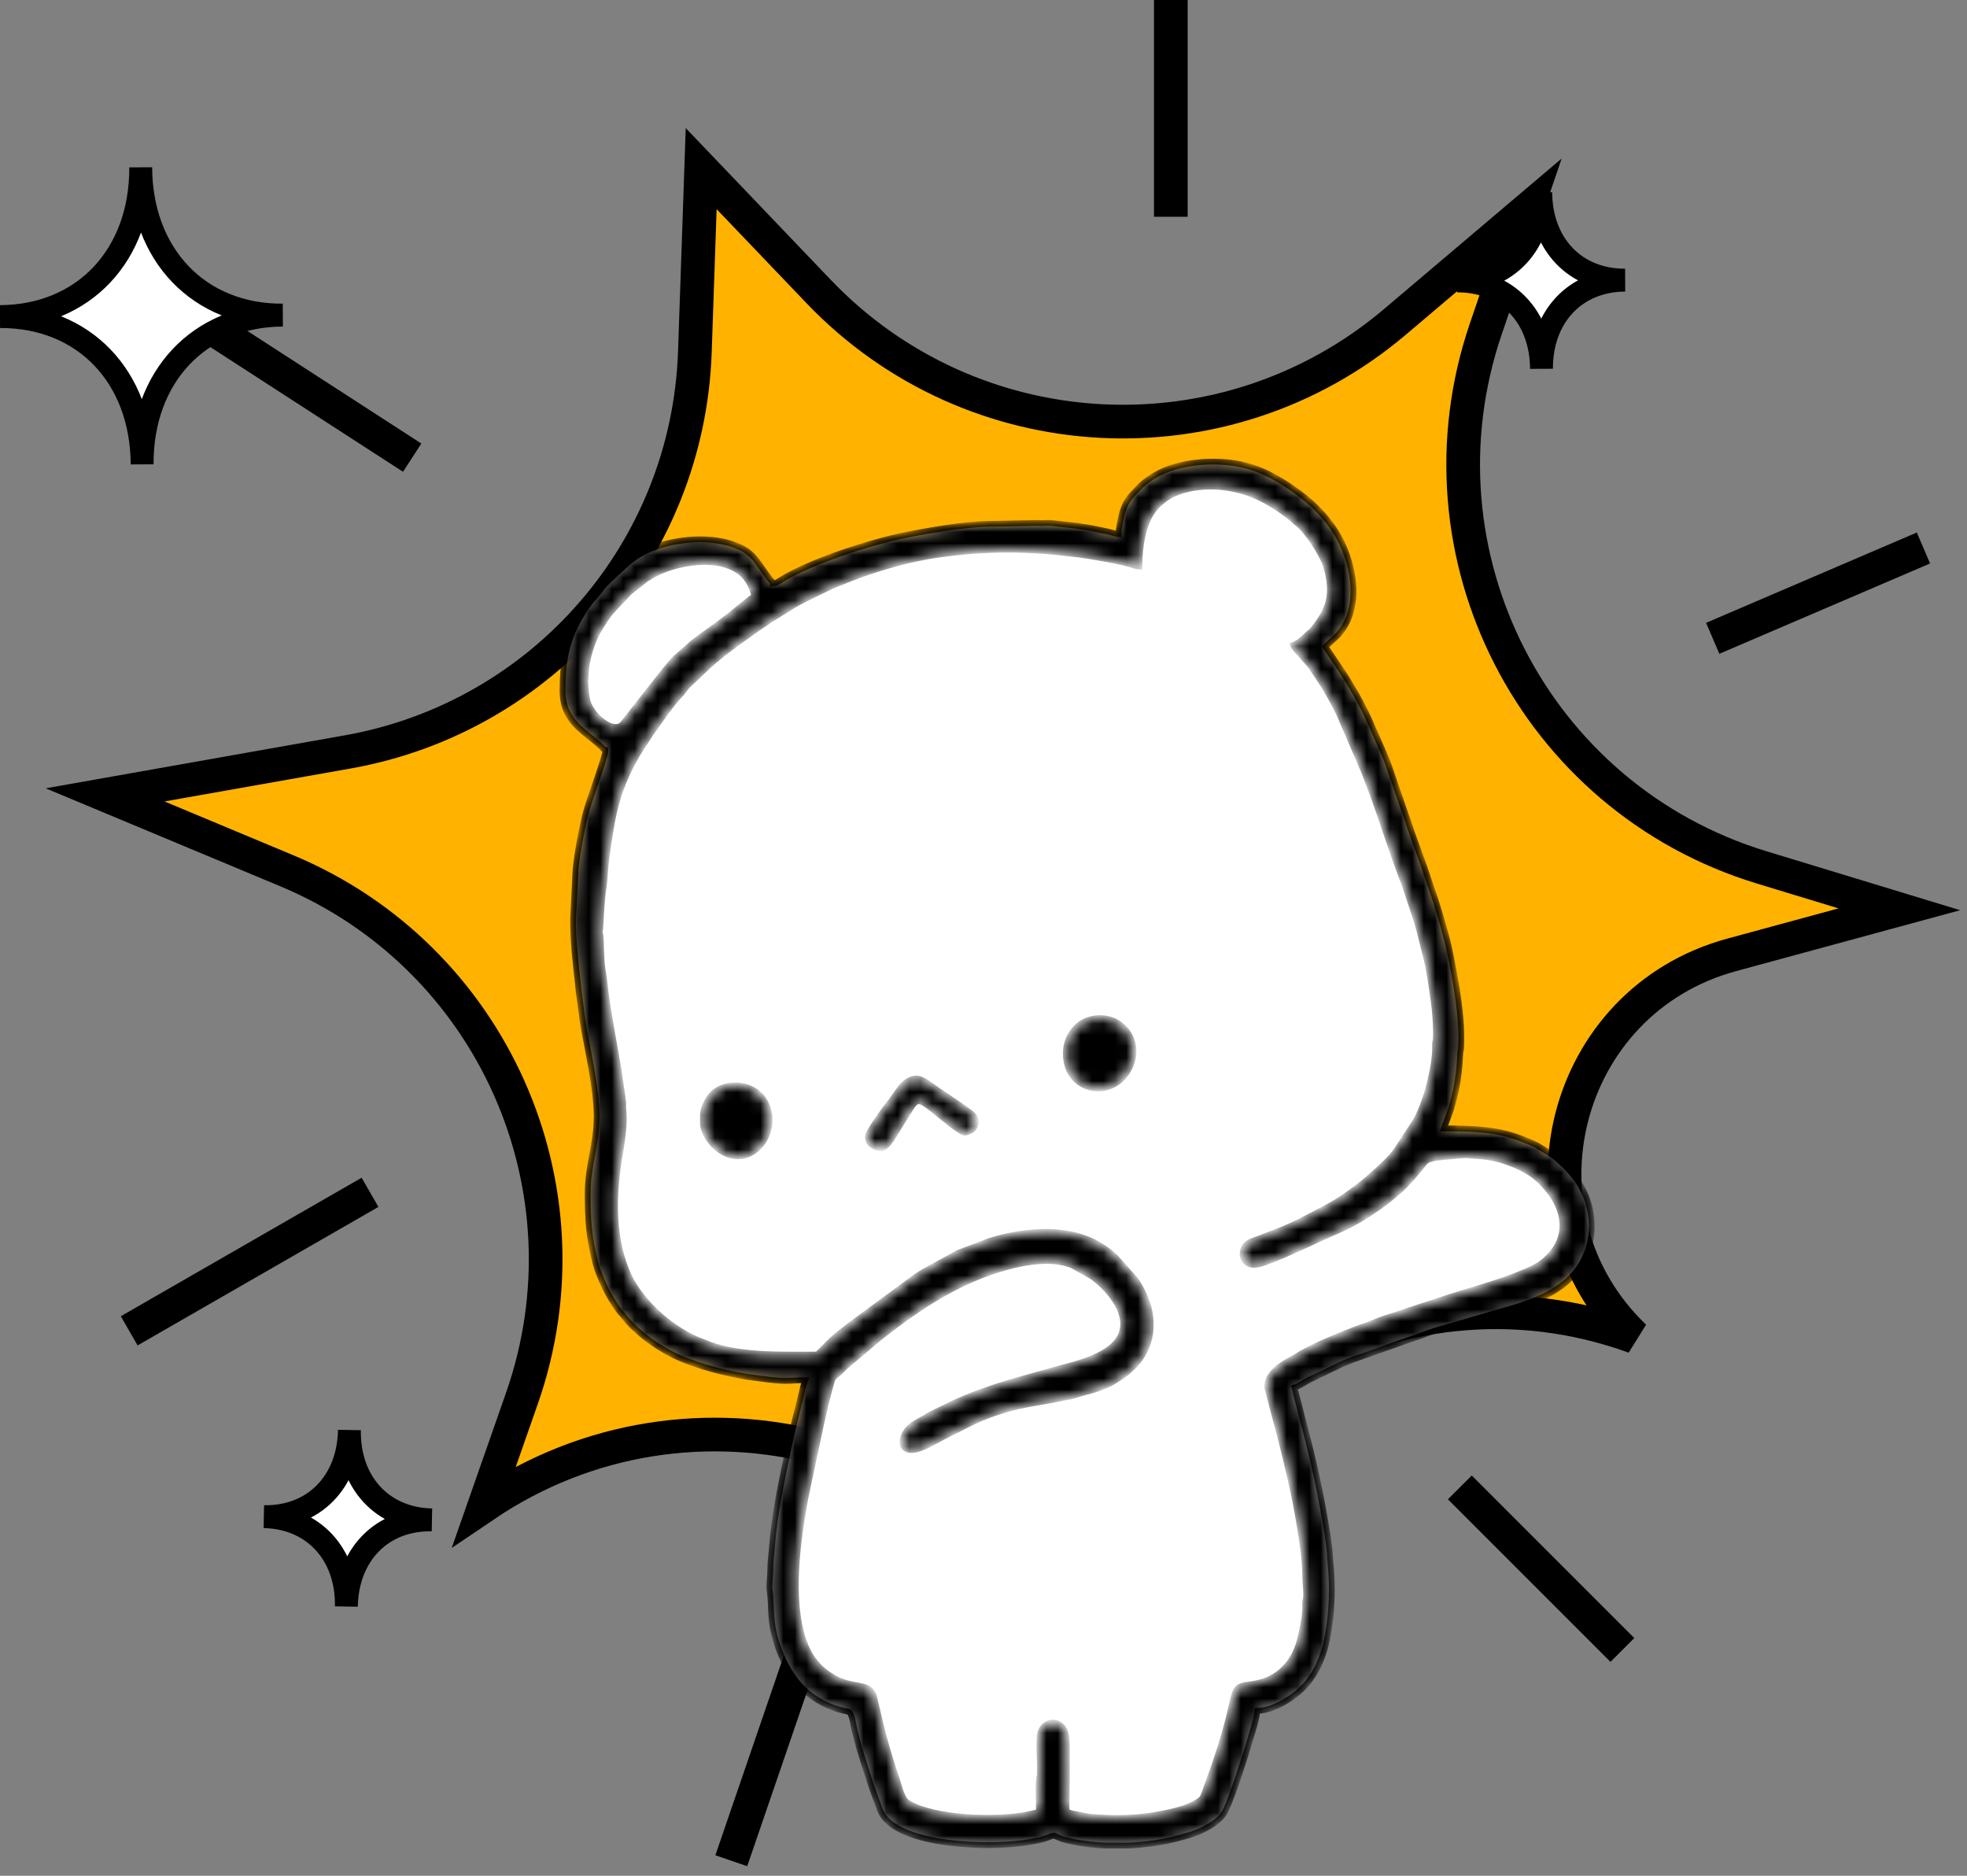 <svg width="172" height="164" viewBox="0 0 172 164" fill="none" xmlns="http://www.w3.org/2000/svg">
<rect x="0" y="0" width="172" height="164" fill="#808080" stroke="none"/>
<path d="M71.584 25.487L61.313 14.742L60.761 30.768C60.162 48.132 47.503 62.712 30.395 65.742L9.191 69.497L25.082 76.132C43.063 83.641 52.076 103.863 45.639 122.254L42.36 131.623C60.453 119.375 85.196 125.925 94.859 145.52L95.535 146.891L95.858 144.78C99.232 122.717 121.944 109.253 142.919 116.881C131.804 106.228 136.568 87.521 151.426 83.484L166.085 79.5L154.044 75.835C134.141 69.778 123.211 48.44 129.924 28.748L133.443 18.427L121.982 28.137C107.126 40.723 85.038 39.562 71.584 25.487Z" fill="#FFB300" stroke="black" stroke-width="2.944"/>
<path d="M32.356 104.245L11.297 116.354M70.264 144.258L63.946 162.685M36.042 40.013L18.141 28.43M102.38 18.954V3.05176e-05M149.764 55.808L168.191 47.911M127.651 130.043L141.866 144.258" stroke="black" stroke-width="2.944"/>
<mask id="path-3-inside-1_2369_435" fill="white">
<path fill-rule="evenodd" clip-rule="evenodd" d="M136.734 112.269C135.973 112.87 135.197 113.284 134.298 113.665C133.813 113.868 133.359 113.98 132.878 114.187L125.431 116.353L118.37 118.85C118.098 118.954 117.917 119.02 117.648 119.136C117.4 119.239 117.238 119.326 117.002 119.426L114.427 120.672C114.061 120.867 113.572 121.227 113.197 121.318C113.359 122.047 113.564 122.693 113.738 123.439C113.828 123.824 113.903 124.106 114.01 124.499C114.873 127.692 115.551 130.869 116.083 134.174C116.146 134.58 116.19 135.006 116.237 135.35C116.296 135.768 116.284 136.1 116.328 136.518C116.56 138.742 116.478 141.061 116.056 143.252C115.744 144.859 115.07 146.391 113.998 147.505C113.067 148.47 111.317 149.576 109.933 149.576C109.866 150.413 109.551 151.258 109.322 152.065C108.888 153.602 107.765 157.035 107.193 158.253C106.795 159.094 105.951 159.595 105.159 159.992C104.481 160.332 103.755 160.518 102.951 160.734C101.658 161.077 100.163 161.293 98.642 161.359H96.674C95.425 161.305 94.202 161.14 93.103 160.854C92.846 160.787 92.791 160.759 92.57 160.667C92.144 160.481 92.196 160.423 91.809 160.589C91.175 160.854 90.567 160.949 89.858 161.073C86.554 161.645 78.547 161.4 77.052 158.481C76.934 158.253 76.863 158 76.765 157.739C76.13 156.066 75.614 154.409 75.081 152.653C75.006 152.405 74.951 152.103 74.872 151.829C74.805 151.61 74.734 151.283 74.679 151.059C74.596 150.703 74.498 149.758 74.178 149.651C74.06 149.614 73.914 149.605 73.757 149.568C72.507 149.278 71.261 148.636 70.319 147.742C69.282 146.76 68.604 145.555 68.095 144.188C67.224 141.844 67.516 140.506 67.303 139.057C67.224 138.543 67.362 137.789 67.358 137.21C67.358 136.489 67.449 136.009 67.496 135.346C67.705 132.459 68.296 129.755 68.876 126.951C69.27 125.042 69.739 123.257 70.193 121.401C70.236 121.219 70.343 120.801 70.409 120.656C69.775 120.656 69.424 120.73 68.777 120.73C67.736 120.73 66.818 120.561 65.797 120.436C65.525 120.403 65.272 120.37 64.989 120.316C63.041 119.956 61.35 119.521 59.564 118.784C57.841 118.071 55.645 116.568 54.458 114.978C54.371 114.862 54.308 114.824 54.214 114.713C54.123 114.605 54.084 114.53 54.001 114.414C53.256 113.383 52.727 112.306 52.274 111.085C52.175 110.811 52.1 110.563 52.033 110.294C51.485 108.119 51.391 106.632 51.391 104.33C51.391 101.878 52.175 100.047 52.175 97.62C52.175 95.193 51.343 91.636 50.937 89.225L50.654 87.064C50.59 86.674 50.579 86.388 50.535 85.999C50.322 84.111 50.114 82.404 50.114 80.4L50.33 76.005C50.508 74.374 50.792 72.887 51.15 71.346C51.454 70.042 52.94 66.219 52.952 65.565C52.688 65.49 52.802 65.502 52.617 65.32C51.292 64.028 49.191 63.133 49.191 60.417C49.191 57.7 49.546 55.811 50.993 53.513C51.186 53.206 51.379 52.929 51.588 52.647L52.294 51.823C52.471 51.641 52.471 51.595 52.613 51.413C53.051 50.866 53.606 50.394 54.103 49.922C54.754 49.309 55.377 48.742 56.189 48.315C58.184 47.263 61.243 46.812 63.597 47.441C65.915 48.066 66.073 49.015 67.346 50.659C67.508 50.87 67.5 50.73 67.571 51.019C67.819 50.999 67.989 50.891 68.182 50.767C70.729 49.118 76.15 47.412 78.921 46.836C81.054 46.397 84.386 45.822 86.451 45.801L90.784 45.718C91.127 45.764 91.569 45.697 91.916 45.722L93.974 45.95C94.289 45.979 94.632 46.058 94.967 46.099C95.29 46.141 95.594 46.207 95.933 46.277C96.284 46.352 96.548 46.406 96.879 46.476C97.175 46.538 97.506 46.671 97.806 46.696C97.806 46.269 97.968 45.503 98.062 45.101C98.232 44.385 98.476 43.838 98.925 43.324L99.777 42.426C100.593 41.701 101.559 41.158 102.604 40.852C103.653 40.541 104.804 40.371 105.967 40.359H106.203C107.686 40.371 109.172 40.649 110.461 41.229C111.723 41.796 112.886 42.562 113.986 43.416C114.912 44.132 115.748 45.006 116.45 45.971C118.137 48.282 119.17 52.241 117.507 54.867C117.274 55.231 117.045 55.501 116.738 55.774L115.906 56.54L117.081 58.284C117.85 59.394 118.894 61.179 119.478 62.405C119.569 62.599 119.624 62.711 119.71 62.906L121.035 65.912C121.185 66.248 121.331 66.625 121.449 66.969L122.92 71.239C122.995 71.458 123.042 71.533 123.117 71.777C123.625 73.396 124.276 74.941 124.8 76.569C125.049 77.327 125.317 78.043 125.545 78.768C126.014 80.259 126.48 81.779 126.803 83.336C127.304 85.755 127.931 89.209 127.753 91.656C127.733 91.942 127.69 91.851 127.678 92.174C127.619 93.839 127.359 95.475 126.854 97.049L126.259 98.66C128.699 98.66 130.86 98.701 133.012 99.546C133.572 99.766 134.183 99.981 134.692 100.316L135.323 100.702C135.997 101.112 136.592 101.654 137.136 102.226C139.975 105.187 139.9 109.772 136.738 112.277L136.734 112.269Z"/>
</mask>
<path fill-rule="evenodd" clip-rule="evenodd" d="M136.734 112.269C135.973 112.87 135.197 113.284 134.298 113.665C133.813 113.868 133.359 113.98 132.878 114.187L125.431 116.353L118.37 118.85C118.098 118.954 117.917 119.02 117.648 119.136C117.4 119.239 117.238 119.326 117.002 119.426L114.427 120.672C114.061 120.867 113.572 121.227 113.197 121.318C113.359 122.047 113.564 122.693 113.738 123.439C113.828 123.824 113.903 124.106 114.01 124.499C114.873 127.692 115.551 130.869 116.083 134.174C116.146 134.58 116.19 135.006 116.237 135.35C116.296 135.768 116.284 136.1 116.328 136.518C116.56 138.742 116.478 141.061 116.056 143.252C115.744 144.859 115.07 146.391 113.998 147.505C113.067 148.47 111.317 149.576 109.933 149.576C109.866 150.413 109.551 151.258 109.322 152.065C108.888 153.602 107.765 157.035 107.193 158.253C106.795 159.094 105.951 159.595 105.159 159.992C104.481 160.332 103.755 160.518 102.951 160.734C101.658 161.077 100.163 161.293 98.642 161.359H96.674C95.425 161.305 94.202 161.14 93.103 160.854C92.846 160.787 92.791 160.759 92.57 160.667C92.144 160.481 92.196 160.423 91.809 160.589C91.175 160.854 90.567 160.949 89.858 161.073C86.554 161.645 78.547 161.4 77.052 158.481C76.934 158.253 76.863 158 76.765 157.739C76.13 156.066 75.614 154.409 75.081 152.653C75.006 152.405 74.951 152.103 74.872 151.829C74.805 151.61 74.734 151.283 74.679 151.059C74.596 150.703 74.498 149.758 74.178 149.651C74.06 149.614 73.914 149.605 73.757 149.568C72.507 149.278 71.261 148.636 70.319 147.742C69.282 146.76 68.604 145.555 68.095 144.188C67.224 141.844 67.516 140.506 67.303 139.057C67.224 138.543 67.362 137.789 67.358 137.21C67.358 136.489 67.449 136.009 67.496 135.346C67.705 132.459 68.296 129.755 68.876 126.951C69.27 125.042 69.739 123.257 70.193 121.401C70.236 121.219 70.343 120.801 70.409 120.656C69.775 120.656 69.424 120.73 68.777 120.73C67.736 120.73 66.818 120.561 65.797 120.436C65.525 120.403 65.272 120.37 64.989 120.316C63.041 119.956 61.35 119.521 59.564 118.784C57.841 118.071 55.645 116.568 54.458 114.978C54.371 114.862 54.308 114.824 54.214 114.713C54.123 114.605 54.084 114.53 54.001 114.414C53.256 113.383 52.727 112.306 52.274 111.085C52.175 110.811 52.1 110.563 52.033 110.294C51.485 108.119 51.391 106.632 51.391 104.33C51.391 101.878 52.175 100.047 52.175 97.62C52.175 95.193 51.343 91.636 50.937 89.225L50.654 87.064C50.59 86.674 50.579 86.388 50.535 85.999C50.322 84.111 50.114 82.404 50.114 80.4L50.33 76.005C50.508 74.374 50.792 72.887 51.15 71.346C51.454 70.042 52.94 66.219 52.952 65.565C52.688 65.49 52.802 65.502 52.617 65.32C51.292 64.028 49.191 63.133 49.191 60.417C49.191 57.7 49.546 55.811 50.993 53.513C51.186 53.206 51.379 52.929 51.588 52.647L52.294 51.823C52.471 51.641 52.471 51.595 52.613 51.413C53.051 50.866 53.606 50.394 54.103 49.922C54.754 49.309 55.377 48.742 56.189 48.315C58.184 47.263 61.243 46.812 63.597 47.441C65.915 48.066 66.073 49.015 67.346 50.659C67.508 50.87 67.5 50.73 67.571 51.019C67.819 50.999 67.989 50.891 68.182 50.767C70.729 49.118 76.15 47.412 78.921 46.836C81.054 46.397 84.386 45.822 86.451 45.801L90.784 45.718C91.127 45.764 91.569 45.697 91.916 45.722L93.974 45.95C94.289 45.979 94.632 46.058 94.967 46.099C95.29 46.141 95.594 46.207 95.933 46.277C96.284 46.352 96.548 46.406 96.879 46.476C97.175 46.538 97.506 46.671 97.806 46.696C97.806 46.269 97.968 45.503 98.062 45.101C98.232 44.385 98.476 43.838 98.925 43.324L99.777 42.426C100.593 41.701 101.559 41.158 102.604 40.852C103.653 40.541 104.804 40.371 105.967 40.359H106.203C107.686 40.371 109.172 40.649 110.461 41.229C111.723 41.796 112.886 42.562 113.986 43.416C114.912 44.132 115.748 45.006 116.45 45.971C118.137 48.282 119.17 52.241 117.507 54.867C117.274 55.231 117.045 55.501 116.738 55.774L115.906 56.54L117.081 58.284C117.85 59.394 118.894 61.179 119.478 62.405C119.569 62.599 119.624 62.711 119.71 62.906L121.035 65.912C121.185 66.248 121.331 66.625 121.449 66.969L122.92 71.239C122.995 71.458 123.042 71.533 123.117 71.777C123.625 73.396 124.276 74.941 124.8 76.569C125.049 77.327 125.317 78.043 125.545 78.768C126.014 80.259 126.48 81.779 126.803 83.336C127.304 85.755 127.931 89.209 127.753 91.656C127.733 91.942 127.69 91.851 127.678 92.174C127.619 93.839 127.359 95.475 126.854 97.049L126.259 98.66C128.699 98.66 130.86 98.701 133.012 99.546C133.572 99.766 134.183 99.981 134.692 100.316L135.323 100.702C135.997 101.112 136.592 101.654 137.136 102.226C139.975 105.187 139.9 109.772 136.738 112.277L136.734 112.269Z" fill="white" stroke="black" stroke-width="0.503" mask="url(#path-3-inside-1_2369_435)"/>
<mask id="path-4-inside-2_2369_435" fill="white">
<path fill-rule="evenodd" clip-rule="evenodd" d="M94.957 89.258C94.019 89.644 93.191 90.749 93.191 92.104C93.191 95.533 97.374 96.295 98.798 93.297C100.012 90.733 97.579 88.178 94.954 89.258H94.957ZM84.888 97.322C84.659 97.148 84.478 97.012 84.222 96.829L82.195 95.454C81.529 95.044 80.618 94.166 79.963 94.303C78.86 94.531 78.552 95.521 77.669 96.589C77.416 96.9 75.879 98.983 75.879 99.405C75.879 99.998 76.454 100.374 77.085 100.374C77.621 100.374 78.292 99.028 78.718 98.362L79.762 96.701C80.291 95.964 80.606 96.245 81.852 97.231C82.246 97.542 83.981 99.033 84.395 99.033C84.509 99.033 84.923 98.855 85.006 98.78C85.365 98.478 85.531 97.807 84.892 97.318L84.888 97.322ZM66.133 95.475C65.975 95.351 65.868 95.305 65.679 95.206C64.8 94.75 63.322 94.738 62.407 95.549C61.985 95.926 61.464 96.751 61.464 97.546C61.464 98.382 61.413 98.552 61.796 99.285C62.087 99.844 62.694 100.461 63.239 100.751C64.413 101.381 65.533 101.128 66.381 100.25C67.438 99.157 67.56 97.376 66.83 96.233C66.598 95.873 66.472 95.748 66.133 95.475ZM137.14 102.226C136.592 101.654 135.997 101.112 135.327 100.702L134.696 100.316C134.187 99.981 133.576 99.766 133.016 99.546C130.863 98.701 128.703 98.66 126.262 98.66L126.858 97.049C127.358 95.475 127.619 93.839 127.682 92.174C127.694 91.847 127.733 91.938 127.757 91.656C127.934 89.205 127.303 85.755 126.806 83.336C126.483 81.779 126.018 80.259 125.549 78.768C125.32 78.043 125.048 77.327 124.804 76.569C124.279 74.945 123.629 73.4 123.12 71.777C123.045 71.533 122.998 71.458 122.923 71.239L121.452 66.969C121.338 66.625 121.188 66.244 121.038 65.912L119.713 62.906C119.623 62.711 119.572 62.599 119.481 62.405C118.897 61.179 117.857 59.394 117.084 58.284L115.909 56.54L116.741 55.774C117.052 55.501 117.281 55.231 117.51 54.867C119.173 52.241 118.14 48.282 116.453 45.971C115.751 45.006 114.915 44.132 113.989 43.416C112.889 42.562 111.726 41.796 110.464 41.229C109.175 40.649 107.688 40.371 106.206 40.359H105.969C104.806 40.371 103.651 40.537 102.606 40.852C101.561 41.163 100.592 41.701 99.779 42.426L98.928 43.324C98.478 43.838 98.234 44.385 98.064 45.101C97.97 45.503 97.808 46.269 97.808 46.696C97.504 46.671 97.173 46.542 96.882 46.476C96.55 46.406 96.286 46.352 95.935 46.277C95.596 46.207 95.293 46.141 94.969 46.099C94.634 46.058 94.291 45.979 93.976 45.95L91.918 45.722C91.567 45.693 91.129 45.76 90.786 45.718L86.453 45.801C84.387 45.822 81.056 46.397 78.923 46.836C76.147 47.412 70.73 49.118 68.183 50.767C67.99 50.891 67.824 50.999 67.572 51.019C67.497 50.73 67.509 50.87 67.347 50.659C66.077 49.011 65.92 48.062 63.597 47.441C61.248 46.807 58.188 47.259 56.189 48.315C55.377 48.742 54.754 49.309 54.103 49.922C53.611 50.394 53.051 50.87 52.613 51.413C52.467 51.591 52.467 51.641 52.294 51.823L51.588 52.647C51.379 52.925 51.186 53.206 50.993 53.513C49.546 55.811 49.191 57.613 49.191 60.417C49.191 63.221 51.292 64.024 52.617 65.32C52.802 65.502 52.688 65.49 52.952 65.565C52.94 66.223 51.454 70.042 51.15 71.346C50.792 72.887 50.508 74.374 50.33 76.005L50.114 80.4C50.114 82.404 50.322 84.106 50.535 85.999C50.579 86.392 50.591 86.674 50.654 87.064L50.938 89.225C51.344 91.636 52.175 95.21 52.175 97.62C52.175 100.031 51.391 101.882 51.391 104.33C51.391 106.632 51.486 108.119 52.034 110.294C52.101 110.563 52.172 110.811 52.274 111.085C52.727 112.306 53.26 113.383 54.001 114.414C54.084 114.53 54.123 114.605 54.214 114.713C54.309 114.824 54.372 114.862 54.458 114.978C55.645 116.568 57.841 118.071 59.564 118.784C61.354 119.521 63.042 119.956 64.989 120.316C65.277 120.37 65.525 120.403 65.797 120.436C66.819 120.565 67.737 120.73 68.778 120.73C69.425 120.73 69.78 120.656 70.41 120.656C70.343 120.801 70.241 121.219 70.194 121.401C69.74 123.257 69.267 125.042 68.877 126.951C68.297 129.755 67.71 132.459 67.497 135.346C67.449 136.013 67.355 136.489 67.359 137.21C67.359 137.785 67.225 138.543 67.303 139.057C67.52 140.506 67.225 141.848 68.096 144.188C68.605 145.555 69.283 146.76 70.32 147.742C71.262 148.636 72.508 149.278 73.758 149.568C73.912 149.605 74.061 149.614 74.18 149.651C74.499 149.763 74.597 150.703 74.68 151.059C74.736 151.283 74.806 151.61 74.874 151.829C74.952 152.103 75.011 152.405 75.082 152.654C75.615 154.41 76.131 156.066 76.766 157.739C76.865 158 76.936 158.253 77.054 158.481C78.548 161.396 86.556 161.641 89.86 161.073C90.569 160.953 91.177 160.854 91.811 160.589C92.194 160.427 92.146 160.485 92.572 160.667C92.793 160.763 92.852 160.787 93.104 160.854C94.204 161.14 95.427 161.305 96.677 161.359H98.644C100.166 161.293 101.66 161.077 102.953 160.734C103.758 160.522 104.483 160.332 105.161 159.992C105.954 159.595 106.797 159.094 107.196 158.253C107.767 157.039 108.891 153.602 109.325 152.065C109.553 151.258 109.873 150.413 109.936 149.576C111.316 149.576 113.07 148.475 114.001 147.505C115.069 146.396 115.747 144.863 116.059 143.252C116.481 141.061 116.567 138.742 116.331 136.518C116.287 136.1 116.295 135.764 116.24 135.35C116.189 135.006 116.149 134.576 116.086 134.174C115.554 130.869 114.88 127.688 114.012 124.499C113.906 124.106 113.831 123.824 113.74 123.439C113.567 122.698 113.362 122.047 113.2 121.318C113.575 121.227 114.064 120.867 114.43 120.672L117.005 119.426C117.241 119.326 117.403 119.239 117.651 119.136C117.924 119.02 118.105 118.954 118.373 118.85L125.434 116.353L132.882 114.187C133.363 113.98 133.816 113.868 134.301 113.665C135.2 113.284 135.977 112.87 136.738 112.269C139.9 109.763 139.975 105.183 137.136 102.218L137.14 102.226ZM51.379 61.328C51.288 61.017 51.178 59.953 51.178 59.526L51.265 58.35C51.411 57.306 51.75 56.221 52.219 55.331C52.369 55.049 52.523 54.809 52.684 54.548C53.09 53.906 53.327 53.579 53.824 53.061L54.462 52.39C54.687 52.183 54.845 51.964 55.066 51.757L56.528 50.605C56.832 50.419 57.049 50.295 57.356 50.133C59.398 49.056 63.885 48.327 65.435 50.816C65.62 51.115 65.912 51.728 65.943 52.146C65.715 52.274 65.604 52.37 65.395 52.539C65.202 52.697 65.056 52.804 64.867 52.958C64.5 53.243 64.193 53.513 63.826 53.803C62.592 54.78 61.563 55.438 60.581 56.205L59.079 57.534C58.925 57.696 58.748 57.857 58.622 58.023C58.444 58.267 58.405 58.325 58.192 58.541L54.431 63.316C53.583 64.19 51.726 62.529 51.383 61.332L51.379 61.328ZM134.865 110.381C134.412 110.741 133.844 110.998 133.268 111.238C130.887 112.253 128.222 112.886 125.773 113.731C125.158 113.946 124.524 114.12 123.877 114.348L122.048 114.961C121.397 115.152 120.778 115.354 120.183 115.611C119.595 115.864 118.992 116.038 118.397 116.27C116.942 116.841 115.065 117.595 113.681 118.399C113.504 118.502 113.457 118.556 113.279 118.651C112.353 119.144 110.795 119.943 110.795 121.26L111.903 125.464C112.293 126.905 112.597 128.264 112.94 129.742C113.263 131.15 113.543 132.708 113.776 134.232C113.957 135.425 114.135 136.646 114.131 137.885C114.131 138.444 114.245 139.065 114.202 139.674C114.182 139.955 114.143 139.868 114.127 140.192C114.119 140.382 114.143 140.606 114.127 140.792C114.072 141.562 113.874 142.548 113.701 143.252C113.177 145.414 111.785 146.851 109.664 147.207C108.465 147.41 108.095 147.24 107.779 148.736C107.389 150.608 106.845 152.401 106.257 154.144L105.346 156.692C105.204 157.06 105.185 157.209 104.901 157.416C103.844 158.183 102.011 158.526 100.623 158.737C98.896 159.003 96.984 158.998 95.245 158.833L93.739 158.547C93.479 158.477 93.483 158.435 93.258 158.381C93.258 157.412 93.349 152.566 93.246 151.838C93.006 150.135 91.074 150.289 90.92 151.751C90.814 152.794 90.96 154.037 90.92 155.101C90.908 155.408 90.877 155.329 90.853 155.553C90.766 156.319 90.849 157.578 90.849 158.381C90.648 158.481 90.222 158.568 89.942 158.626C87.202 159.193 81.576 159.036 79.333 157.582C78.867 157.28 78.623 156.174 78.438 155.619C77.452 152.674 77.16 151.465 76.458 148.454C76.147 147.116 74.929 147.576 73.482 146.959C71.905 146.284 70.824 145.103 70.257 143.414C69.022 139.757 69.764 134.555 70.438 130.91L71.814 124.454C72.11 123.203 72.382 121.915 72.76 120.676C72.863 120.345 73.316 120.109 73.549 119.865C73.671 119.736 73.777 119.604 73.907 119.492L76.857 116.999C79.841 114.638 82.936 112.513 86.512 111.258C88.436 110.583 91.614 109.726 93.783 110.65L95.446 111.582C96.795 112.53 98.743 114.65 98.08 116.556C97.374 118.581 94.023 119.272 92.198 119.765C91.859 119.861 91.496 119.964 91.192 120.051L89.174 120.618C88.46 120.801 87.884 121.012 87.186 121.215C86.847 121.314 86.528 121.443 86.228 121.55C85.901 121.662 85.602 121.753 85.27 121.886C84.62 122.155 84.072 122.37 83.445 122.652L81.265 123.72C81.087 123.816 81.04 123.865 80.866 123.969C80.555 124.151 80.342 124.238 80.031 124.437C79.829 124.565 79.822 124.565 79.648 124.706C78.84 125.34 78.497 126.781 79.707 126.781C80.523 126.781 81.852 125.953 82.499 125.613C82.952 125.373 83.346 125.203 83.8 124.963C84.671 124.503 85.574 124.056 86.512 123.712C89.106 122.756 90.353 122.764 92.963 122.213C93.203 122.159 93.518 122.126 93.806 122.051C94.086 121.977 94.26 121.894 94.571 121.811C95.604 121.542 96.617 121.269 97.497 120.71C97.934 120.432 98.265 120.242 98.64 119.902L99.172 119.417C101.041 117.463 101.002 114.783 99.681 112.509C99.519 112.232 99.464 112.128 99.283 111.88L97.572 109.95C97.441 109.83 97.445 109.813 97.307 109.705C97.118 109.56 96.929 109.399 96.74 109.258C93.877 107.138 89.757 107.494 86.56 108.484L83.796 109.531L80.716 111.221C80.484 111.362 80.33 111.466 80.097 111.615L74.59 115.669C73.876 116.22 73.084 116.796 72.445 117.442L71.467 118.428C68.419 118.428 64.832 118.56 62.072 117.562C61.827 117.475 61.752 117.425 61.504 117.338C58.941 116.427 56.166 114.021 54.998 111.569C53.595 108.604 53.591 104.901 54.084 101.663C54.147 101.257 54.226 100.809 54.289 100.387C54.454 99.298 54.632 98.134 54.506 97.028C54.478 96.792 54.521 96.543 54.486 96.303L54.115 93.632C53.713 91.321 53.122 88.264 52.865 85.999C52.818 85.589 52.755 85.142 52.684 84.699C52.546 83.837 52.566 82.321 52.507 81.824C52.471 81.497 52.404 81.63 52.483 81.191C52.511 81.029 52.597 78.689 52.755 77.749C52.905 76.838 52.893 75.997 53.027 75.049C53.48 71.802 53.757 69.69 55.235 66.857C55.424 66.496 55.562 66.26 55.755 65.912L56.93 64.094C57.605 63.171 58.665 61.576 59.45 60.777C59.619 60.599 59.635 60.582 59.781 60.375C60.183 59.804 60.759 59.402 61.224 58.909L61.969 58.201C63.144 57.153 64.41 56.234 65.695 55.331C65.999 55.12 66.247 54.946 66.547 54.734C66.846 54.523 67.126 54.358 67.414 54.15L69.243 53.02C69.851 52.618 70.481 52.353 71.128 52.017L72.098 51.545C72.741 51.206 73.438 50.957 74.117 50.68C76.419 49.736 79.593 48.833 82.045 48.497C86.449 47.892 89.974 47.938 94.386 48.493C94.816 48.547 95.328 48.634 95.742 48.704C96.838 48.891 97.962 49.094 98.999 49.383C99.247 49.454 99.338 49.528 99.637 49.533C99.637 47.466 100.067 45.379 101.112 44.298C101.644 43.743 102.22 43.316 102.965 43.039C105.149 42.223 107.795 42.455 109.884 43.399C110.965 43.892 111.895 44.492 112.83 45.225C113.09 45.428 113.188 45.561 113.453 45.764C114.332 46.447 115.582 48.41 115.905 49.375C116.307 50.576 116.481 51.943 115.988 53.14C115.696 53.856 115.274 54.453 114.813 55.037C114.651 55.24 114.478 55.314 114.281 55.521C113.985 55.828 113.457 56.283 113.058 56.395C113.121 56.648 114.288 57.791 114.647 58.3C115.558 59.593 116.394 60.943 117.08 62.384L119.272 67.457C119.414 67.83 119.524 68.128 119.658 68.468C120.739 71.272 121.598 74.183 122.686 76.991C122.769 77.202 122.801 77.302 122.879 77.538L123.25 78.639C123.546 79.546 123.877 80.445 124.118 81.381L124.713 83.738C125.009 84.98 125.174 86.214 125.355 87.461C125.493 88.418 125.592 89.772 125.557 90.762C125.545 91.089 125.505 90.998 125.482 91.28C125.47 91.466 125.494 91.69 125.482 91.88C125.442 92.949 125.139 94.249 124.871 95.26C124.764 95.661 124.701 95.79 124.583 96.154C124.358 96.846 124.086 97.488 123.735 98.092L122.142 100.524C121.555 101.373 120.991 101.774 120.494 102.292L119.296 103.344C118.231 104.185 117.123 104.992 115.925 105.618C114.438 106.396 112.972 107.216 111.387 107.784C110.807 107.991 110.365 108.194 109.77 108.401C109.187 108.604 108.662 108.861 108.662 109.618C108.662 110.236 109.131 110.592 109.656 110.592C110.18 110.592 111.189 110.165 111.635 109.983C111.789 109.917 111.891 109.871 112.096 109.796L113.488 109.171C113.784 109.03 114.072 108.927 114.387 108.774C117.029 107.481 117.853 107.432 120.545 105.547C120.833 105.344 121.042 105.195 121.298 104.996C121.555 104.798 121.772 104.586 122.052 104.371C122.544 103.986 122.974 103.501 123.412 103.042L124.311 101.973C124.709 101.414 124.823 101.368 125.588 101.223L127.41 101.05C127.855 101.033 128.096 100.954 128.557 101.029C128.924 101.091 129.393 101.041 130.371 101.215C130.69 101.269 131.163 101.385 131.463 101.484C132.539 101.841 133.631 102.309 134.487 103.079C136.762 105.133 137.708 108.132 134.873 110.381H134.865ZM94.957 89.258C94.019 89.644 93.191 90.749 93.191 92.104C93.191 95.533 97.374 96.295 98.798 93.297C100.012 90.733 97.579 88.178 94.954 89.258H94.957ZM84.888 97.322C84.659 97.148 84.478 97.012 84.222 96.829L82.195 95.454C81.529 95.044 80.618 94.166 79.963 94.303C78.86 94.531 78.552 95.521 77.669 96.589C77.416 96.9 75.879 98.983 75.879 99.405C75.879 99.998 76.454 100.374 77.085 100.374C77.621 100.374 78.292 99.028 78.718 98.362L79.762 96.701C80.291 95.964 80.606 96.245 81.852 97.231C82.246 97.542 83.981 99.033 84.395 99.033C84.509 99.033 84.923 98.855 85.006 98.78C85.365 98.478 85.531 97.807 84.892 97.318L84.888 97.322ZM66.133 95.475C65.975 95.351 65.868 95.305 65.679 95.206C64.8 94.75 63.322 94.738 62.407 95.549C61.985 95.926 61.464 96.751 61.464 97.546C61.464 98.382 61.413 98.552 61.796 99.285C62.087 99.844 62.694 100.461 63.239 100.751C64.413 101.381 65.533 101.128 66.381 100.25C67.438 99.157 67.56 97.376 66.83 96.233C66.598 95.873 66.472 95.748 66.133 95.475ZM94.957 89.258C94.019 89.644 93.191 90.749 93.191 92.104C93.191 95.533 97.374 96.295 98.798 93.297C100.012 90.733 97.579 88.178 94.954 89.258H94.957ZM66.834 96.233C66.602 95.873 66.476 95.748 66.136 95.475C65.979 95.351 65.872 95.305 65.683 95.206C64.804 94.75 63.325 94.738 62.411 95.549C61.989 95.926 61.468 96.751 61.468 97.546C61.468 98.382 61.417 98.552 61.8 99.285C62.091 99.844 62.699 100.461 63.243 100.751C64.418 101.381 65.537 101.128 66.385 100.25C67.442 99.157 67.564 97.376 66.834 96.233ZM84.888 97.322C84.659 97.148 84.478 97.012 84.222 96.829L82.195 95.454C81.529 95.044 80.618 94.166 79.963 94.303C78.86 94.531 78.552 95.521 77.669 96.589C77.416 96.9 75.879 98.983 75.879 99.405C75.879 99.998 76.454 100.374 77.085 100.374C77.621 100.374 78.292 99.028 78.718 98.362L79.762 96.701C80.291 95.964 80.606 96.245 81.852 97.231C82.246 97.542 83.981 99.033 84.395 99.033C84.509 99.033 84.923 98.855 85.006 98.78C85.365 98.478 85.531 97.807 84.892 97.318L84.888 97.322Z"/>
</mask>
<path fill-rule="evenodd" clip-rule="evenodd" d="M94.957 89.258C94.019 89.644 93.191 90.749 93.191 92.104C93.191 95.533 97.374 96.295 98.798 93.297C100.012 90.733 97.579 88.178 94.954 89.258H94.957ZM84.888 97.322C84.659 97.148 84.478 97.012 84.222 96.829L82.195 95.454C81.529 95.044 80.618 94.166 79.963 94.303C78.86 94.531 78.552 95.521 77.669 96.589C77.416 96.9 75.879 98.983 75.879 99.405C75.879 99.998 76.454 100.374 77.085 100.374C77.621 100.374 78.292 99.028 78.718 98.362L79.762 96.701C80.291 95.964 80.606 96.245 81.852 97.231C82.246 97.542 83.981 99.033 84.395 99.033C84.509 99.033 84.923 98.855 85.006 98.78C85.365 98.478 85.531 97.807 84.892 97.318L84.888 97.322ZM66.133 95.475C65.975 95.351 65.868 95.305 65.679 95.206C64.8 94.75 63.322 94.738 62.407 95.549C61.985 95.926 61.464 96.751 61.464 97.546C61.464 98.382 61.413 98.552 61.796 99.285C62.087 99.844 62.694 100.461 63.239 100.751C64.413 101.381 65.533 101.128 66.381 100.25C67.438 99.157 67.56 97.376 66.83 96.233C66.598 95.873 66.472 95.748 66.133 95.475ZM137.14 102.226C136.592 101.654 135.997 101.112 135.327 100.702L134.696 100.316C134.187 99.981 133.576 99.766 133.016 99.546C130.863 98.701 128.703 98.66 126.262 98.66L126.858 97.049C127.358 95.475 127.619 93.839 127.682 92.174C127.694 91.847 127.733 91.938 127.757 91.656C127.934 89.205 127.303 85.755 126.806 83.336C126.483 81.779 126.018 80.259 125.549 78.768C125.32 78.043 125.048 77.327 124.804 76.569C124.279 74.945 123.629 73.4 123.12 71.777C123.045 71.533 122.998 71.458 122.923 71.239L121.452 66.969C121.338 66.625 121.188 66.244 121.038 65.912L119.713 62.906C119.623 62.711 119.572 62.599 119.481 62.405C118.897 61.179 117.857 59.394 117.084 58.284L115.909 56.54L116.741 55.774C117.052 55.501 117.281 55.231 117.51 54.867C119.173 52.241 118.14 48.282 116.453 45.971C115.751 45.006 114.915 44.132 113.989 43.416C112.889 42.562 111.726 41.796 110.464 41.229C109.175 40.649 107.688 40.371 106.206 40.359H105.969C104.806 40.371 103.651 40.537 102.606 40.852C101.561 41.163 100.592 41.701 99.779 42.426L98.928 43.324C98.478 43.838 98.234 44.385 98.064 45.101C97.97 45.503 97.808 46.269 97.808 46.696C97.504 46.671 97.173 46.542 96.882 46.476C96.55 46.406 96.286 46.352 95.935 46.277C95.596 46.207 95.293 46.141 94.969 46.099C94.634 46.058 94.291 45.979 93.976 45.95L91.918 45.722C91.567 45.693 91.129 45.76 90.786 45.718L86.453 45.801C84.387 45.822 81.056 46.397 78.923 46.836C76.147 47.412 70.73 49.118 68.183 50.767C67.99 50.891 67.824 50.999 67.572 51.019C67.497 50.73 67.509 50.87 67.347 50.659C66.077 49.011 65.92 48.062 63.597 47.441C61.248 46.807 58.188 47.259 56.189 48.315C55.377 48.742 54.754 49.309 54.103 49.922C53.611 50.394 53.051 50.87 52.613 51.413C52.467 51.591 52.467 51.641 52.294 51.823L51.588 52.647C51.379 52.925 51.186 53.206 50.993 53.513C49.546 55.811 49.191 57.613 49.191 60.417C49.191 63.221 51.292 64.024 52.617 65.32C52.802 65.502 52.688 65.49 52.952 65.565C52.94 66.223 51.454 70.042 51.15 71.346C50.792 72.887 50.508 74.374 50.33 76.005L50.114 80.4C50.114 82.404 50.322 84.106 50.535 85.999C50.579 86.392 50.591 86.674 50.654 87.064L50.938 89.225C51.344 91.636 52.175 95.21 52.175 97.62C52.175 100.031 51.391 101.882 51.391 104.33C51.391 106.632 51.486 108.119 52.034 110.294C52.101 110.563 52.172 110.811 52.274 111.085C52.727 112.306 53.26 113.383 54.001 114.414C54.084 114.53 54.123 114.605 54.214 114.713C54.309 114.824 54.372 114.862 54.458 114.978C55.645 116.568 57.841 118.071 59.564 118.784C61.354 119.521 63.042 119.956 64.989 120.316C65.277 120.37 65.525 120.403 65.797 120.436C66.819 120.565 67.737 120.73 68.778 120.73C69.425 120.73 69.78 120.656 70.41 120.656C70.343 120.801 70.241 121.219 70.194 121.401C69.74 123.257 69.267 125.042 68.877 126.951C68.297 129.755 67.71 132.459 67.497 135.346C67.449 136.013 67.355 136.489 67.359 137.21C67.359 137.785 67.225 138.543 67.303 139.057C67.52 140.506 67.225 141.848 68.096 144.188C68.605 145.555 69.283 146.76 70.32 147.742C71.262 148.636 72.508 149.278 73.758 149.568C73.912 149.605 74.061 149.614 74.18 149.651C74.499 149.763 74.597 150.703 74.68 151.059C74.736 151.283 74.806 151.61 74.874 151.829C74.952 152.103 75.011 152.405 75.082 152.654C75.615 154.41 76.131 156.066 76.766 157.739C76.865 158 76.936 158.253 77.054 158.481C78.548 161.396 86.556 161.641 89.86 161.073C90.569 160.953 91.177 160.854 91.811 160.589C92.194 160.427 92.146 160.485 92.572 160.667C92.793 160.763 92.852 160.787 93.104 160.854C94.204 161.14 95.427 161.305 96.677 161.359H98.644C100.166 161.293 101.66 161.077 102.953 160.734C103.758 160.522 104.483 160.332 105.161 159.992C105.954 159.595 106.797 159.094 107.196 158.253C107.767 157.039 108.891 153.602 109.325 152.065C109.553 151.258 109.873 150.413 109.936 149.576C111.316 149.576 113.07 148.475 114.001 147.505C115.069 146.396 115.747 144.863 116.059 143.252C116.481 141.061 116.567 138.742 116.331 136.518C116.287 136.1 116.295 135.764 116.24 135.35C116.189 135.006 116.149 134.576 116.086 134.174C115.554 130.869 114.88 127.688 114.012 124.499C113.906 124.106 113.831 123.824 113.74 123.439C113.567 122.698 113.362 122.047 113.2 121.318C113.575 121.227 114.064 120.867 114.43 120.672L117.005 119.426C117.241 119.326 117.403 119.239 117.651 119.136C117.924 119.02 118.105 118.954 118.373 118.85L125.434 116.353L132.882 114.187C133.363 113.98 133.816 113.868 134.301 113.665C135.2 113.284 135.977 112.87 136.738 112.269C139.9 109.763 139.975 105.183 137.136 102.218L137.14 102.226ZM51.379 61.328C51.288 61.017 51.178 59.953 51.178 59.526L51.265 58.35C51.411 57.306 51.75 56.221 52.219 55.331C52.369 55.049 52.523 54.809 52.684 54.548C53.09 53.906 53.327 53.579 53.824 53.061L54.462 52.39C54.687 52.183 54.845 51.964 55.066 51.757L56.528 50.605C56.832 50.419 57.049 50.295 57.356 50.133C59.398 49.056 63.885 48.327 65.435 50.816C65.62 51.115 65.912 51.728 65.943 52.146C65.715 52.274 65.604 52.37 65.395 52.539C65.202 52.697 65.056 52.804 64.867 52.958C64.5 53.243 64.193 53.513 63.826 53.803C62.592 54.78 61.563 55.438 60.581 56.205L59.079 57.534C58.925 57.696 58.748 57.857 58.622 58.023C58.444 58.267 58.405 58.325 58.192 58.541L54.431 63.316C53.583 64.19 51.726 62.529 51.383 61.332L51.379 61.328ZM134.865 110.381C134.412 110.741 133.844 110.998 133.268 111.238C130.887 112.253 128.222 112.886 125.773 113.731C125.158 113.946 124.524 114.12 123.877 114.348L122.048 114.961C121.397 115.152 120.778 115.354 120.183 115.611C119.595 115.864 118.992 116.038 118.397 116.27C116.942 116.841 115.065 117.595 113.681 118.399C113.504 118.502 113.457 118.556 113.279 118.651C112.353 119.144 110.795 119.943 110.795 121.26L111.903 125.464C112.293 126.905 112.597 128.264 112.94 129.742C113.263 131.15 113.543 132.708 113.776 134.232C113.957 135.425 114.135 136.646 114.131 137.885C114.131 138.444 114.245 139.065 114.202 139.674C114.182 139.955 114.143 139.868 114.127 140.192C114.119 140.382 114.143 140.606 114.127 140.792C114.072 141.562 113.874 142.548 113.701 143.252C113.177 145.414 111.785 146.851 109.664 147.207C108.465 147.41 108.095 147.24 107.779 148.736C107.389 150.608 106.845 152.401 106.257 154.144L105.346 156.692C105.204 157.06 105.185 157.209 104.901 157.416C103.844 158.183 102.011 158.526 100.623 158.737C98.896 159.003 96.984 158.998 95.245 158.833L93.739 158.547C93.479 158.477 93.483 158.435 93.258 158.381C93.258 157.412 93.349 152.566 93.246 151.838C93.006 150.135 91.074 150.289 90.92 151.751C90.814 152.794 90.96 154.037 90.92 155.101C90.908 155.408 90.877 155.329 90.853 155.553C90.766 156.319 90.849 157.578 90.849 158.381C90.648 158.481 90.222 158.568 89.942 158.626C87.202 159.193 81.576 159.036 79.333 157.582C78.867 157.28 78.623 156.174 78.438 155.619C77.452 152.674 77.16 151.465 76.458 148.454C76.147 147.116 74.929 147.576 73.482 146.959C71.905 146.284 70.824 145.103 70.257 143.414C69.022 139.757 69.764 134.555 70.438 130.91L71.814 124.454C72.11 123.203 72.382 121.915 72.76 120.676C72.863 120.345 73.316 120.109 73.549 119.865C73.671 119.736 73.777 119.604 73.907 119.492L76.857 116.999C79.841 114.638 82.936 112.513 86.512 111.258C88.436 110.583 91.614 109.726 93.783 110.65L95.446 111.582C96.795 112.53 98.743 114.65 98.08 116.556C97.374 118.581 94.023 119.272 92.198 119.765C91.859 119.861 91.496 119.964 91.192 120.051L89.174 120.618C88.46 120.801 87.884 121.012 87.186 121.215C86.847 121.314 86.528 121.443 86.228 121.55C85.901 121.662 85.602 121.753 85.27 121.886C84.62 122.155 84.072 122.37 83.445 122.652L81.265 123.72C81.087 123.816 81.04 123.865 80.866 123.969C80.555 124.151 80.342 124.238 80.031 124.437C79.829 124.565 79.822 124.565 79.648 124.706C78.84 125.34 78.497 126.781 79.707 126.781C80.523 126.781 81.852 125.953 82.499 125.613C82.952 125.373 83.346 125.203 83.8 124.963C84.671 124.503 85.574 124.056 86.512 123.712C89.106 122.756 90.353 122.764 92.963 122.213C93.203 122.159 93.518 122.126 93.806 122.051C94.086 121.977 94.26 121.894 94.571 121.811C95.604 121.542 96.617 121.269 97.497 120.71C97.934 120.432 98.265 120.242 98.64 119.902L99.172 119.417C101.041 117.463 101.002 114.783 99.681 112.509C99.519 112.232 99.464 112.128 99.283 111.88L97.572 109.95C97.441 109.83 97.445 109.813 97.307 109.705C97.118 109.56 96.929 109.399 96.74 109.258C93.877 107.138 89.757 107.494 86.56 108.484L83.796 109.531L80.716 111.221C80.484 111.362 80.33 111.466 80.097 111.615L74.59 115.669C73.876 116.22 73.084 116.796 72.445 117.442L71.467 118.428C68.419 118.428 64.832 118.56 62.072 117.562C61.827 117.475 61.752 117.425 61.504 117.338C58.941 116.427 56.166 114.021 54.998 111.569C53.595 108.604 53.591 104.901 54.084 101.663C54.147 101.257 54.226 100.809 54.289 100.387C54.454 99.298 54.632 98.134 54.506 97.028C54.478 96.792 54.521 96.543 54.486 96.303L54.115 93.632C53.713 91.321 53.122 88.264 52.865 85.999C52.818 85.589 52.755 85.142 52.684 84.699C52.546 83.837 52.566 82.321 52.507 81.824C52.471 81.497 52.404 81.63 52.483 81.191C52.511 81.029 52.597 78.689 52.755 77.749C52.905 76.838 52.893 75.997 53.027 75.049C53.48 71.802 53.757 69.69 55.235 66.857C55.424 66.496 55.562 66.26 55.755 65.912L56.93 64.094C57.605 63.171 58.665 61.576 59.45 60.777C59.619 60.599 59.635 60.582 59.781 60.375C60.183 59.804 60.759 59.402 61.224 58.909L61.969 58.201C63.144 57.153 64.41 56.234 65.695 55.331C65.999 55.12 66.247 54.946 66.547 54.734C66.846 54.523 67.126 54.358 67.414 54.15L69.243 53.02C69.851 52.618 70.481 52.353 71.128 52.017L72.098 51.545C72.741 51.206 73.438 50.957 74.117 50.68C76.419 49.736 79.593 48.833 82.045 48.497C86.449 47.892 89.974 47.938 94.386 48.493C94.816 48.547 95.328 48.634 95.742 48.704C96.838 48.891 97.962 49.094 98.999 49.383C99.247 49.454 99.338 49.528 99.637 49.533C99.637 47.466 100.067 45.379 101.112 44.298C101.644 43.743 102.22 43.316 102.965 43.039C105.149 42.223 107.795 42.455 109.884 43.399C110.965 43.892 111.895 44.492 112.83 45.225C113.09 45.428 113.188 45.561 113.453 45.764C114.332 46.447 115.582 48.41 115.905 49.375C116.307 50.576 116.481 51.943 115.988 53.14C115.696 53.856 115.274 54.453 114.813 55.037C114.651 55.24 114.478 55.314 114.281 55.521C113.985 55.828 113.457 56.283 113.058 56.395C113.121 56.648 114.288 57.791 114.647 58.3C115.558 59.593 116.394 60.943 117.08 62.384L119.272 67.457C119.414 67.83 119.524 68.128 119.658 68.468C120.739 71.272 121.598 74.183 122.686 76.991C122.769 77.202 122.801 77.302 122.879 77.538L123.25 78.639C123.546 79.546 123.877 80.445 124.118 81.381L124.713 83.738C125.009 84.98 125.174 86.214 125.355 87.461C125.493 88.418 125.592 89.772 125.557 90.762C125.545 91.089 125.505 90.998 125.482 91.28C125.47 91.466 125.494 91.69 125.482 91.88C125.442 92.949 125.139 94.249 124.871 95.26C124.764 95.661 124.701 95.79 124.583 96.154C124.358 96.846 124.086 97.488 123.735 98.092L122.142 100.524C121.555 101.373 120.991 101.774 120.494 102.292L119.296 103.344C118.231 104.185 117.123 104.992 115.925 105.618C114.438 106.396 112.972 107.216 111.387 107.784C110.807 107.991 110.365 108.194 109.77 108.401C109.187 108.604 108.662 108.861 108.662 109.618C108.662 110.236 109.131 110.592 109.656 110.592C110.18 110.592 111.189 110.165 111.635 109.983C111.789 109.917 111.891 109.871 112.096 109.796L113.488 109.171C113.784 109.03 114.072 108.927 114.387 108.774C117.029 107.481 117.853 107.432 120.545 105.547C120.833 105.344 121.042 105.195 121.298 104.996C121.555 104.798 121.772 104.586 122.052 104.371C122.544 103.986 122.974 103.501 123.412 103.042L124.311 101.973C124.709 101.414 124.823 101.368 125.588 101.223L127.41 101.05C127.855 101.033 128.096 100.954 128.557 101.029C128.924 101.091 129.393 101.041 130.371 101.215C130.69 101.269 131.163 101.385 131.463 101.484C132.539 101.841 133.631 102.309 134.487 103.079C136.762 105.133 137.708 108.132 134.873 110.381H134.865ZM94.957 89.258C94.019 89.644 93.191 90.749 93.191 92.104C93.191 95.533 97.374 96.295 98.798 93.297C100.012 90.733 97.579 88.178 94.954 89.258H94.957ZM84.888 97.322C84.659 97.148 84.478 97.012 84.222 96.829L82.195 95.454C81.529 95.044 80.618 94.166 79.963 94.303C78.86 94.531 78.552 95.521 77.669 96.589C77.416 96.9 75.879 98.983 75.879 99.405C75.879 99.998 76.454 100.374 77.085 100.374C77.621 100.374 78.292 99.028 78.718 98.362L79.762 96.701C80.291 95.964 80.606 96.245 81.852 97.231C82.246 97.542 83.981 99.033 84.395 99.033C84.509 99.033 84.923 98.855 85.006 98.78C85.365 98.478 85.531 97.807 84.892 97.318L84.888 97.322ZM66.133 95.475C65.975 95.351 65.868 95.305 65.679 95.206C64.8 94.75 63.322 94.738 62.407 95.549C61.985 95.926 61.464 96.751 61.464 97.546C61.464 98.382 61.413 98.552 61.796 99.285C62.087 99.844 62.694 100.461 63.239 100.751C64.413 101.381 65.533 101.128 66.381 100.25C67.438 99.157 67.56 97.376 66.83 96.233C66.598 95.873 66.472 95.748 66.133 95.475ZM94.957 89.258C94.019 89.644 93.191 90.749 93.191 92.104C93.191 95.533 97.374 96.295 98.798 93.297C100.012 90.733 97.579 88.178 94.954 89.258H94.957ZM66.834 96.233C66.602 95.873 66.476 95.748 66.136 95.475C65.979 95.351 65.872 95.305 65.683 95.206C64.804 94.75 63.325 94.738 62.411 95.549C61.989 95.926 61.468 96.751 61.468 97.546C61.468 98.382 61.417 98.552 61.8 99.285C62.091 99.844 62.699 100.461 63.243 100.751C64.418 101.381 65.537 101.128 66.385 100.25C67.442 99.157 67.564 97.376 66.834 96.233ZM84.888 97.322C84.659 97.148 84.478 97.012 84.222 96.829L82.195 95.454C81.529 95.044 80.618 94.166 79.963 94.303C78.86 94.531 78.552 95.521 77.669 96.589C77.416 96.9 75.879 98.983 75.879 99.405C75.879 99.998 76.454 100.374 77.085 100.374C77.621 100.374 78.292 99.028 78.718 98.362L79.762 96.701C80.291 95.964 80.606 96.245 81.852 97.231C82.246 97.542 83.981 99.033 84.395 99.033C84.509 99.033 84.923 98.855 85.006 98.78C85.365 98.478 85.531 97.807 84.892 97.318L84.888 97.322Z" fill="black" stroke="black" stroke-width="0.503" mask="url(#path-4-inside-2_2369_435)"/>
<path d="M30.287 140.459C30.367 135.895 27.418 132.686 23.072 132.601C27.418 132.686 30.475 129.59 30.555 125.026C30.475 129.59 33.423 132.799 37.77 132.884C33.423 132.799 30.367 135.895 30.287 140.459Z" fill="white" stroke="black" stroke-width="2"/>
<path d="M12.428 40.6C12.392 32.919 17.417 27.587 24.732 27.55C17.417 27.587 12.34 22.31 12.304 14.629C12.34 22.31 7.315 27.642 0 27.679C7.315 27.642 12.392 32.919 12.428 40.6Z" fill="white" stroke="black" stroke-width="2"/>
<path d="M134.792 32.245C134.772 27.678 131.758 24.54 127.409 24.561C131.758 24.54 134.747 21.375 134.726 16.808C134.747 21.375 137.76 24.513 142.109 24.492C137.76 24.513 134.772 27.678 134.792 32.245Z" fill="white" stroke="black" stroke-width="2"/>
</svg>
